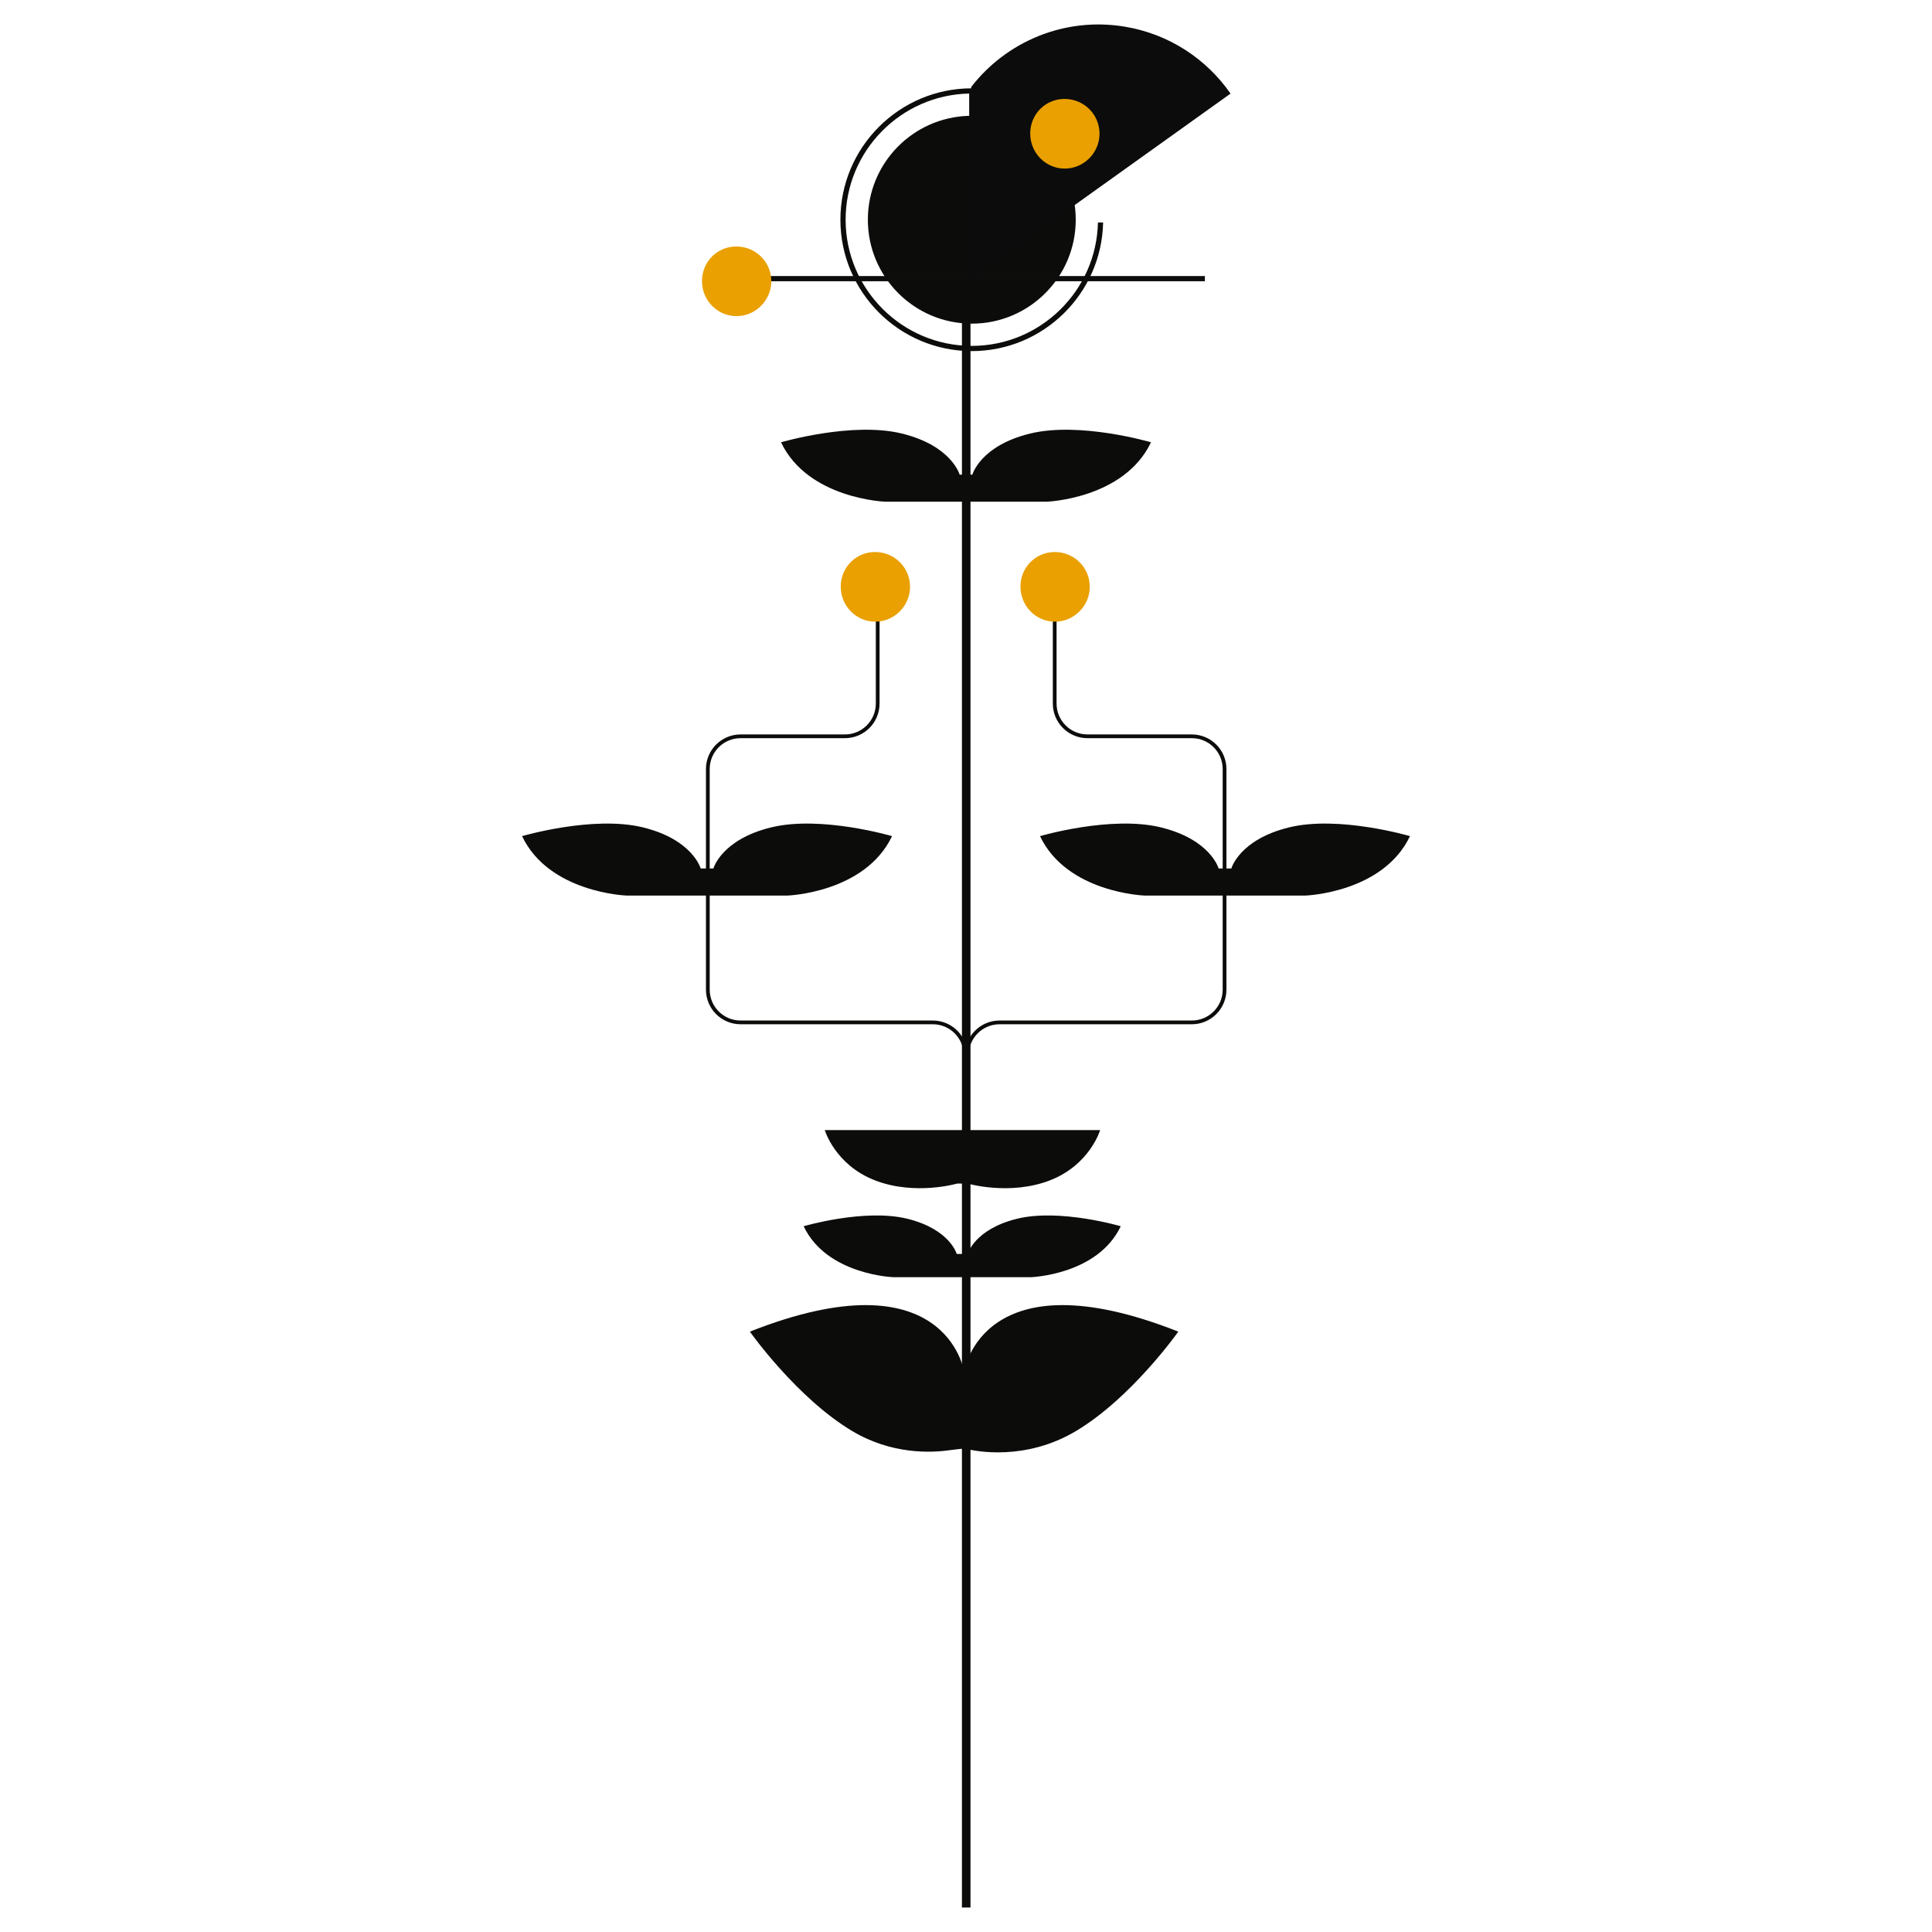 <?xml version="1.0" encoding="UTF-8"?>
<svg xmlns="http://www.w3.org/2000/svg" width="100" height="100" viewBox="0 0 100 100">
  <g id="tallos">
    <g>
      <line x1="50.011" y1="98.733" x2="50.011" y2="9.609" fill="none" stroke="#0c0d0b" stroke-miterlimit="10" stroke-width=".443"/>
      <path d="M45.429,29.716v6.7c0,.936-.759,1.695-1.695,1.695h-5.402c-.936,0-1.695.759-1.695,1.695v11.418c0,.936.759,1.695,1.695,1.695h9.951c.936,0,1.695.759,1.695,1.695v6.547" fill="none" stroke="#0c0d0b" stroke-linejoin="round" stroke-width=".194"/>
      <path d="M54.591,29.716v6.7c0,.936.759,1.695,1.695,1.695h5.402c.936,0,1.695.759,1.695,1.695v11.418c0,.936-.759,1.695-1.695,1.695h-9.951c-.936,0-1.695.759-1.695,1.695v6.547" fill="none" stroke="#0c0d0b" stroke-linejoin="round" stroke-width=".194"/>
    </g>
  </g>
  <g id="Hojas">
    <path d="M53.314,22.441c-2.578.633-2.984,2.126-2.984,2.126h-.66s-.407-1.493-2.984-2.126-6.26.452-6.26.452c1.399,2.94,5.409,3.076,5.409,3.076h8.332s4.009-.136,5.409-3.076c0,0-3.683-1.085-6.26-.452Z" fill="#0c0d0b"/>
    <path d="M39.91,42.826c-2.578.633-2.984,2.126-2.984,2.126h-.66s-.407-1.493-2.984-2.126c-2.578-.633-6.26.452-6.26.452,1.399,2.94,5.409,3.076,5.409,3.076h8.332s4.009-.136,5.409-3.076c0,0-3.683-1.085-6.26-.452Z" fill="#0c0d0b"/>
    <path d="M66.719,42.826c-2.578.633-2.984,2.126-2.984,2.126h-.66s-.407-1.493-2.984-2.126c-2.578-.633-6.26.452-6.26.452,1.399,2.94,5.409,3.076,5.409,3.076h8.332s4.009-.136,5.409-3.076c0,0-3.683-1.085-6.26-.452Z" fill="#0c0d0b"/>
    <path d="M49.901,71.033c0-.156-1.015-6.09-11.087-2.108,0,0,2.42,3.435,5.309,5.153,2.022,1.202,4.043,1.13,5.074.978l.54-.064h.274c.461.121,3.046.645,5.669-.914,2.889-1.718,5.309-5.153,5.309-5.153-10.072-3.982-11.087,1.952-11.087,2.108Z" fill="#0c0d0b"/>
    <path d="M52.644,63.082c-2.21.543-2.558,1.822-2.558,1.822h-.566s-.349-1.279-2.558-1.822-5.366.388-5.366.388c1.199,2.52,4.636,2.636,4.636,2.636h7.142s3.437-.116,4.636-2.636c0,0-3.157-.93-5.366-.388Z" fill="#0c0d0b"/>
    <path d="M50.083,58.494h-7.394s.535,1.808,2.609,2.605c2.074.798,4.247.162,4.247.162h.542s2.173.636,4.247-.162c2.074-.798,2.609-2.605,2.609-2.605h-6.859ZM49.856,58.604h-.081c.014,0,.027-.003.041-.003s.027.002.041.003ZM49.792,61.098h.046c-.008,0-.015.002-.023.002s-.015-.001-.023-.002Z" fill="#0c0d0b"/>
  </g>
  <g id="Flores">
    <g>
      <path d="M57.097,11.515h-.268c-.076,3.535-2.976,6.388-6.529,6.388-3.601,0-6.531-2.93-6.531-6.531,0-3.556,2.857-6.457,6.396-6.53v1.153c-2.909.072-5.245,2.451-5.245,5.377,0,2.971,2.409,5.38,5.38,5.38s5.38-2.409,5.38-5.38c0-2.926-2.336-5.305-5.245-5.377v-1.424h-.135c-3.75,0-6.801,3.051-6.801,6.801s3.051,6.801,6.801,6.801c3.702,0,6.721-2.974,6.797-6.658Z" fill="#0c0d0b"/>
      <g>
        <g>
          <path d="M63.692,4.844c-1.237-1.781-3.164-3.08-5.472-3.464-3.129-.52-6.139.779-7.952,3.124v9.783h-10.395c-.13-.799-.837-1.424-1.683-1.431-.949-.008-1.718.74-1.73,1.682-.013.936.739,1.687,1.695,1.694.955.007,1.734-.738,1.742-1.665,0-.003,0-.006,0-.009h22.468s0-.27,0-.27h-11.877s13.205-9.444,13.205-9.444Z" fill="#0c0c0c"/>
          <path d="M36.335,14.536c.007-1.003.805-1.791,1.8-1.778,1.001.013,1.796.82,1.787,1.815-.008.989-.831,1.799-1.817,1.79-.986-.009-1.777-.826-1.77-1.827Z" fill="#e9a000"/>
        </g>
        <path d="M53.324,6.899c.007-1.003.805-1.791,1.8-1.778,1.001.013,1.796.82,1.787,1.815-.008.989-.831,1.799-1.817,1.79-.986-.009-1.777-.826-1.77-1.827Z" fill="#e9a000"/>
      </g>
    </g>
    <path d="M43.517,30.351c.007-1.003.805-1.791,1.8-1.778,1.001.013,1.796.82,1.787,1.815-.008.989-.831,1.799-1.817,1.79-.986-.009-1.777-.826-1.77-1.827Z" fill="#e9a000"/>
    <path d="M52.819,30.351c.007-1.003.805-1.791,1.8-1.778,1.001.013,1.796.82,1.787,1.815-.008.989-.831,1.799-1.817,1.79-.986-.009-1.777-.826-1.77-1.827Z" fill="#e9a000"/>
  </g>
</svg>